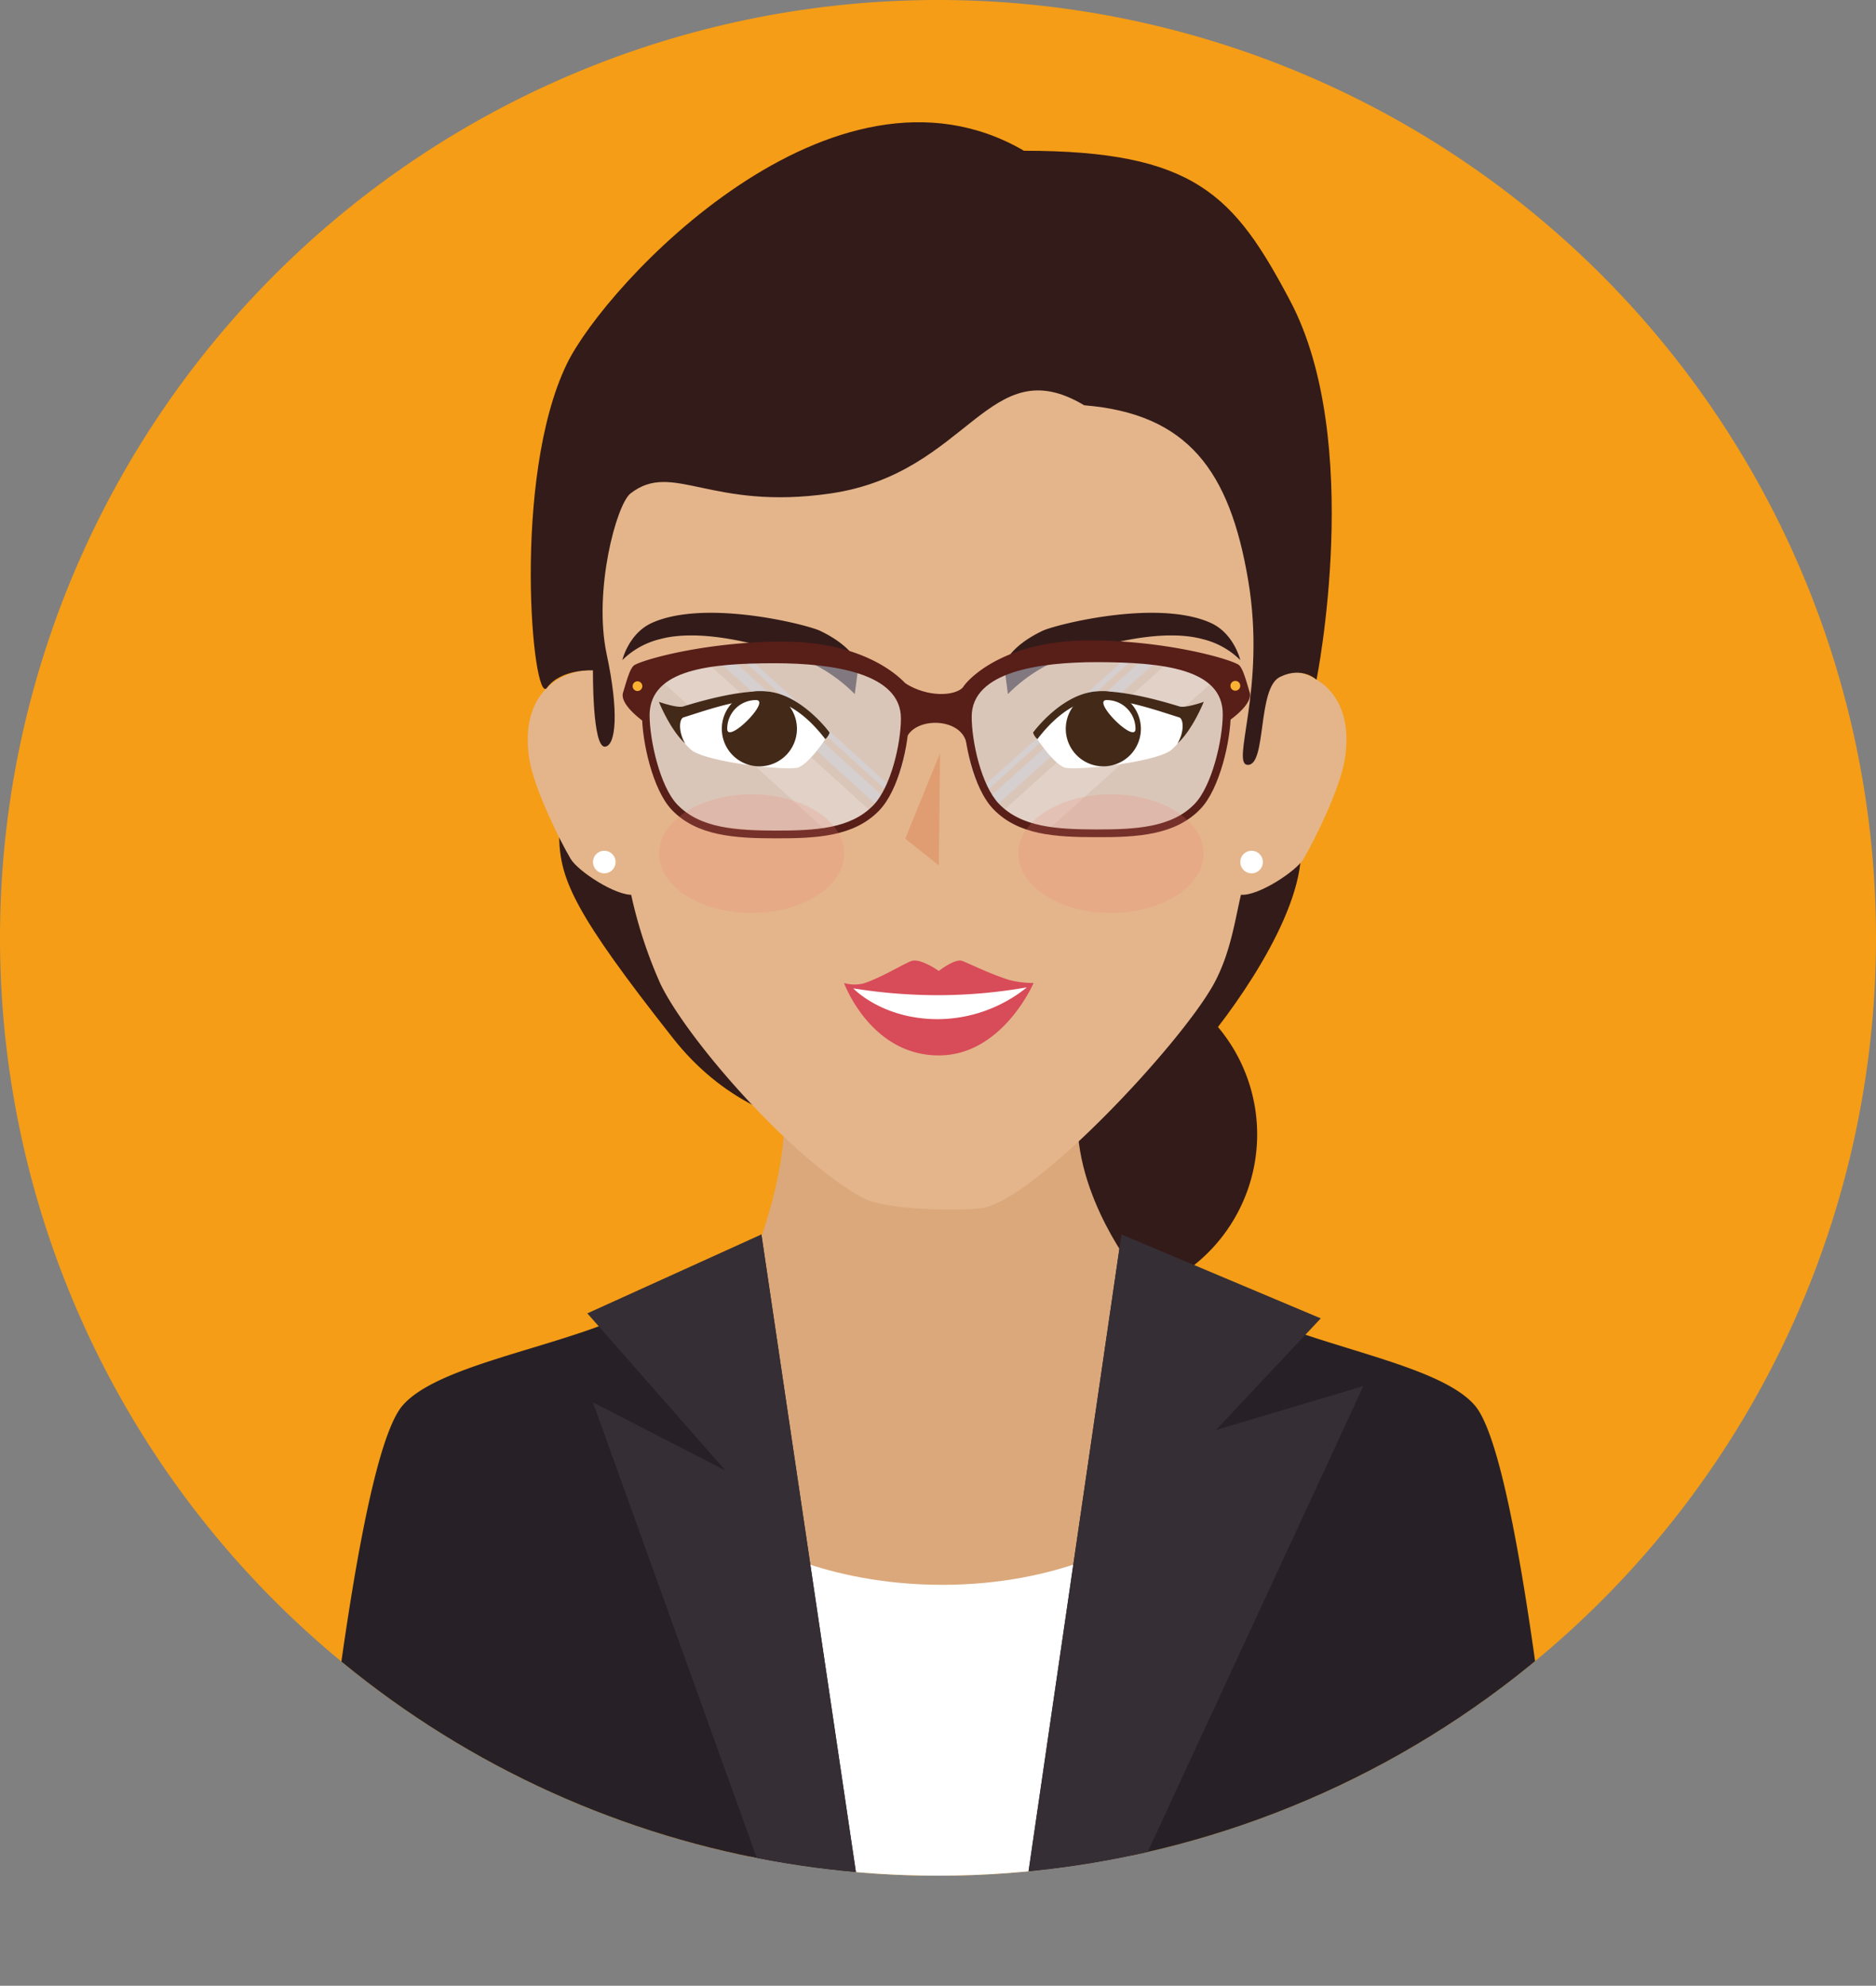 <svg xmlns="http://www.w3.org/2000/svg" xmlns:xlink="http://www.w3.org/1999/xlink" viewBox="0 0 344.16 364.35"><rect x="0" y="0" width="344.16" height="364.35" fill="#808080" stroke="none"/><defs><style>.cls-1{fill:#f59d16;}.cls-2{clip-path:url(#clip-path);}.cls-3{fill:#331b19;}.cls-4{fill:#dba87b;}.cls-5{fill:#e4b58b;}.cls-6{fill:#fff;}.cls-7{fill:#272127;}.cls-8{fill:#352e35;}.cls-9{opacity:0.5;}.cls-10{fill:#d0d7e6;}.cls-11,.cls-17{opacity:0.2;}.cls-12{fill:#581e18;}.cls-13{fill:#f9b233;}.cls-14{fill:#432918;}.cls-15{fill:#e09d72;}.cls-16{fill:#d84b58;}.cls-17{fill:#f08375;}</style><clipPath id="clip-path"><path class="cls-1" d="M0,172.08A172.08,172.08,0,1,1,172.08,344.16,172.08,172.08,0,0,1,0,172.08Z"/></clipPath></defs><g id="Layer_2" data-name="Layer 2"><g id="Capa_1" data-name="Capa 1"><path class="cls-1" d="M0,172.08A172.08,172.08,0,1,1,172.08,344.16,172.08,172.08,0,0,1,0,172.08Z"/><g class="cls-2"><path class="cls-3" d="M230.63,208.16A30.63,30.63,0,1,1,200,177.52,30.63,30.63,0,0,1,230.63,208.16Z"/><path class="cls-3" d="M102.58,153.66c.18,7.85,2.94,14.06,20.88,36.83s44.67,17,49.36,17,30.52,4.14,46.32-13.79c6.66-7.57,19.55-25.3,19.55-37.61"/><path class="cls-4" d="M207.57,232.36,200,309.47s-5.44,18.08-27.18,18.4-29.19-13.8-29.19-13.8l-7.82-77.28s9.5-20.08,7.89-35.15,56.89-16.09,54.32-.45S207.57,232.36,207.57,232.36Z"/><path class="cls-5" d="M234.46,119a302.43,302.43,0,0,1-6.79,45.14c-1.06,4.35-1.86,10.67-5,16.41-6,10.9-32.5,39.34-42.39,41.08-3.5.62-17.86.49-22.11-1.89-13.12-7.32-32-28.88-37-39.19a83.86,83.86,0,0,1-5.37-16.33A314.1,314.1,0,0,1,109.11,119c-3.94-48.3,28.06-69.69,62.67-69.69S238.36,70.74,234.46,119Z"/><path class="cls-5" d="M246.7,139.38c-.89,5.38-5.55,14.82-7.56,18.21-1.35,2.28-8.36,6.87-11.48,6.58s-1.93-8.69-3.08-11.56-1.63-8.9-1.47-15.44c.25-10.64,6.71-14.77,13.22-14.15S248.42,128.87,246.7,139.38Z"/><path class="cls-5" d="M97.13,139.38c.88,5.38,5.55,14.82,7.56,18.21,1.35,2.28,8.37,6.87,11.48,6.58s1.93-8.69,3.08-11.56,1.62-8.9,1.47-15.44C120.47,126.53,114,122.4,107.5,123S95.41,128.87,97.13,139.38Z"/><path class="cls-3" d="M114.17,121.12s1.15-4.9,5.43-6.83c9.83-4.43,28.5.33,30.84,1.45,6.28,3,7.06,6.3,7.06,6.3l-.69,5.32a28.64,28.64,0,0,0-7.87-5.65c-2.46-1.2-18.15-7.11-27.9-4.43A14.75,14.75,0,0,0,114.17,121.12Z"/><path class="cls-3" d="M227.54,121.12s-1.15-4.9-5.43-6.83c-9.83-4.43-28.49.33-30.84,1.45-6.29,3-7.05,6.3-7.05,6.3l.68,5.32a28.84,28.84,0,0,1,7.87-5.65c2.46-1.2,18.15-7.11,27.9-4.43A14.68,14.68,0,0,1,227.54,121.12Z"/><path class="cls-3" d="M108.78,123s-.14,14.2,2.21,14c2-.16,2.6-6.33.28-17.08-2.42-11.58,1.81-27.35,4.4-29.38,7.76-6.05,14.66,3.22,36.7,0,25.48-3.71,28.95-26.68,46.53-16.18,19,1.56,26.69,12,30.08,32.09s-3.39,34,0,33.89,1.67-14.07,5.81-16.12,6.73.51,6.73.51,8.81-43.81-4.87-69.6c-10.21-19.26-17.4-27.47-48.8-27.47C152.83,7.26,111.12,52.1,104,66.75c-10.19,21-6.27,63-3.66,59.45S108.78,123,108.78,123Z"/><path class="cls-6" d="M112.93,158.17a2.07,2.07,0,1,1-2.08-2.07A2.08,2.08,0,0,1,112.93,158.17Z"/><path class="cls-6" d="M231.68,158.17a2.07,2.07,0,1,1-2.07-2.07A2.08,2.08,0,0,1,231.68,158.17Z"/><path class="cls-6" d="M207.57,364.35v-82s-12.85,8.44-34.72,8.44-35.2-8.44-35.2-8.44v82Z"/><path class="cls-7" d="M161.6,364.35,159,356.86,139.68,226.5A106.61,106.61,0,0,1,113.35,242c-13.87,5.76-33.36,8.84-39.48,15.87-7.14,8.18-13.63,60.26-18.09,106.47Z"/><polygon class="cls-8" points="108.78 257.31 147.27 364.35 161.64 364.35 159 356.86 139.68 226.5 107.75 240.98 133.12 269.84 108.78 257.31"/><path class="cls-7" d="M288.38,364.35c-4.39-46.21-10.79-98.29-17.81-106.47-6-7-25.23-10.11-38.9-15.87a104.63,104.63,0,0,1-25.93-15.51l-19,130.36-2.56,7.49Z"/><polygon class="cls-8" points="199.18 364.35 250.12 254.32 223.08 262.37 242.3 241.9 205.74 226.5 186.71 356.86 184.15 364.35 199.18 364.35"/><g class="cls-9"><path class="cls-10" d="M119.92,126.43s3.41-5,14.57-5.27,27.33.36,30,4.86,2.34,15.78-1.5,19.22-5.59,7.78-22.17,7.16-17.57-4-18.64-6.61-4-8.71-3.73-12.34A32.48,32.48,0,0,1,119.92,126.43Z"/></g><g class="cls-11"><path class="cls-6" d="M121.41,125l29.71,27c4.21-.66,6.58-1.92,8.36-3.37l-29.72-27A18.33,18.33,0,0,0,121.41,125Z"/></g><g class="cls-9"><path class="cls-10" d="M134.51,121.16h0c-1,0-1.87.08-2.72.17l28.88,26.24c.48-.46.93-.92,1.4-1.38Z"/></g><g class="cls-9"><path class="cls-10" d="M137.82,121.12l-1.52,0,26.63,24.2.11-.1a4.73,4.73,0,0,0,.61-.65Z"/></g><g class="cls-9"><path class="cls-10" d="M223.81,126.7s-3.38-5.06-14.55-5.35-27.33.22-30.07,4.7-2.42,15.77,1.41,19.24,5.55,7.8,22.13,7.26,17.59-3.85,18.67-6.51,4-8.69,3.79-12.32A32.25,32.25,0,0,0,223.81,126.7Z"/></g><g class="cls-11"><path class="cls-6" d="M222.33,125.23l-29.85,26.84a16.42,16.42,0,0,1-8.34-3.41L214,121.81A18.21,18.21,0,0,1,222.33,125.23Z"/></g><g class="cls-9"><path class="cls-10" d="M209.24,121.35h0c1,0,1.87.09,2.73.18l-29,26.1c-.48-.46-.94-.93-1.4-1.4Z"/></g><g class="cls-9"><path class="cls-10" d="M205.93,121.3h1.53L180.7,145.39a.47.47,0,0,1-.1-.1,5.34,5.34,0,0,1-.61-.65Z"/></g><path class="cls-12" d="M177.22,136c-1.27-4.21-8.74-4.41-10.73-1-.86,1.49-.36-2.35-.68-4.87s-1.78-6.05.31-4.73c4.16,2.61,9,2.3,10.5.76.81-.8.95,2.3.74,5.07C177.18,133.79,177.64,137.39,177.22,136Z"/><path class="cls-12" d="M166.74,126.14c-1.77-2.32-8.63-8.38-23-8.42-13.4,0-24.84,3-27.28,4.27-.86.45-1.45,2.78-2.16,5.09s4.14,5.58,4.14,5.58l.06,0c0-.51-.06-1,0-1.46,0-8.71,10.63-10.23,23.79-10.2S166,123.67,166,131.85a32.34,32.34,0,0,1-1,7.22h0S168.52,128.46,166.74,126.14Z"/><path class="cls-12" d="M142.25,153.82c-7.41,0-14.44-.43-19-5.22-3.54-3.7-5.48-12.65-5.46-17.42,0-9.64,11.79-10.94,24.5-10.91,16.24,0,24.47,3.93,24.44,11.58,0,4.57-1.77,13.12-5.5,16.93C156.62,153.48,149.91,153.84,142.25,153.82Zm0-32.13c-12,0-23,1.11-23.08,9.49,0,4.64,1.92,13.14,5.07,16.43,4.2,4.4,10.92,4.77,18,4.79,7.34,0,13.74-.31,17.94-4.61,3.31-3.39,5.09-11.44,5.1-15.94C165.31,123.5,152.78,121.72,142.26,121.69Z"/><path class="cls-13" d="M117.84,125.9a.9.9,0,0,1-.9.89.89.89,0,1,1,.9-.89Z"/><path class="cls-12" d="M229.25,127c-.71-2.31-1.29-4.65-2.14-5.1-2.43-1.31-13.86-4.37-27.25-4.4-14.36,0-21.24,6-23,8.31s1.65,12.93,1.65,12.93h0a32.24,32.24,0,0,1-1-7.23c0-8.17,10.63-10.78,23.79-10.74s23.76,1.6,23.74,10.31c0,.45,0,.94-.06,1.46l.06,0S230,129.33,229.25,127Z"/><path class="cls-12" d="M201.18,153.61c-7.65,0-14.37-.41-18.93-5.13-3.72-3.84-5.43-12.4-5.42-17,0-7.64,8.27-11.5,24.5-11.46,12.71,0,24.48,1.39,24.45,11,0,4.77-2,13.71-5.54,17.39C215.62,153.26,208.6,153.64,201.18,153.61Zm.15-32.12c-10.51,0-23.05,1.69-23.07,10,0,4.51,1.72,12.56,5,16,4.17,4.31,10.58,4.68,17.91,4.7,7.09,0,13.8-.32,18-4.7,3.17-3.28,5.14-11.77,5.15-16.4C224.38,122.7,213.3,121.52,201.33,121.49Z"/><path class="cls-13" d="M225.73,125.82a.9.9,0,1,0,.9-.89A.9.9,0,0,0,225.73,125.82Z"/><path class="cls-6" d="M122.63,130.48a14,14,0,0,0,4.05,7c2.56,2.41,18.2,4.05,19.85,3.31,2.46-1.11,5.67-6.38,5.67-6.38s-5.5-7.58-12.29-7.58S122.63,130.48,122.63,130.48Z"/><path class="cls-14" d="M139.91,128.32c-4.9,0-11.11,2.26-14.52,3.31-.78.24-1,2.57.3,4.79-2.79-2.56-4.81-7.64-4.81-7.64s3.35,1.19,4.44.84c3.27-1,9.5-2.79,14.59-2.79,6.79,0,12.29,7.58,12.29,7.58a2.79,2.79,0,0,1-.79,1.21C150.2,134.1,145.79,128.32,139.91,128.32Z"/><path class="cls-14" d="M132.42,133.72a6.89,6.89,0,1,0,6.88-6.89A6.89,6.89,0,0,0,132.42,133.72Z"/><path class="cls-6" d="M133.41,133.73c0,2.91,8.17-5.28,5.26-5.28A5.27,5.27,0,0,0,133.41,133.73Z"/><polygon class="cls-15" points="172.23 158.78 166.06 153.89 172.46 138.18 172.23 158.78"/><path class="cls-16" d="M172.23,193.65c-12.56,0-17.39-13.29-17.39-13.29a6.84,6.84,0,0,0,3.63.07c3.32-1.09,7.71-3.82,8.83-4.13,1.66-.47,4.93,1.86,4.93,1.86s2.87-2.28,4.23-1.86c.92.29,5.2,2.44,8.79,3.54a17.78,17.78,0,0,0,4.37.52S183.92,193.65,172.23,193.65Z"/><path class="cls-6" d="M172.07,187c-10.27,0-15.53-5.65-15.53-5.65a98.49,98.49,0,0,0,15.69,1.25,94.84,94.84,0,0,0,16.16-1.44A26.24,26.24,0,0,1,172.07,187Z"/><path class="cls-17" d="M154.89,156.63c0,6-7.61,10.9-17,10.9s-17-4.88-17-10.9,7.62-10.89,17-10.89S154.89,150.62,154.89,156.63Z"/><path class="cls-6" d="M219.09,130.48a14,14,0,0,1-4.06,7c-2.56,2.41-18.2,4.05-19.85,3.31-2.46-1.11-5.67-6.38-5.67-6.38s5.51-7.58,12.29-7.58S219.09,130.48,219.09,130.48Z"/><path class="cls-14" d="M201.8,128.32c4.91,0,11.11,2.26,14.53,3.31.78.24,1,2.57-.31,4.79,2.8-2.56,4.81-7.64,4.81-7.64s-3.35,1.19-4.44.84c-3.27-1-9.5-2.79-14.59-2.79-6.78,0-12.29,7.58-12.29,7.58a2.86,2.86,0,0,0,.8,1.21C191.51,134.1,195.93,128.32,201.8,128.32Z"/><path class="cls-14" d="M209.3,133.72a6.89,6.89,0,1,1-6.89-6.89A6.9,6.9,0,0,1,209.3,133.72Z"/><path class="cls-6" d="M208.31,133.73c0,2.91-8.19-5.28-5.27-5.28A5.28,5.28,0,0,1,208.31,133.73Z"/><path class="cls-17" d="M186.81,156.63c0,6,7.62,10.9,17,10.9s17-4.88,17-10.9-7.62-10.89-17-10.89S186.81,150.62,186.81,156.63Z"/></g></g></g></svg>